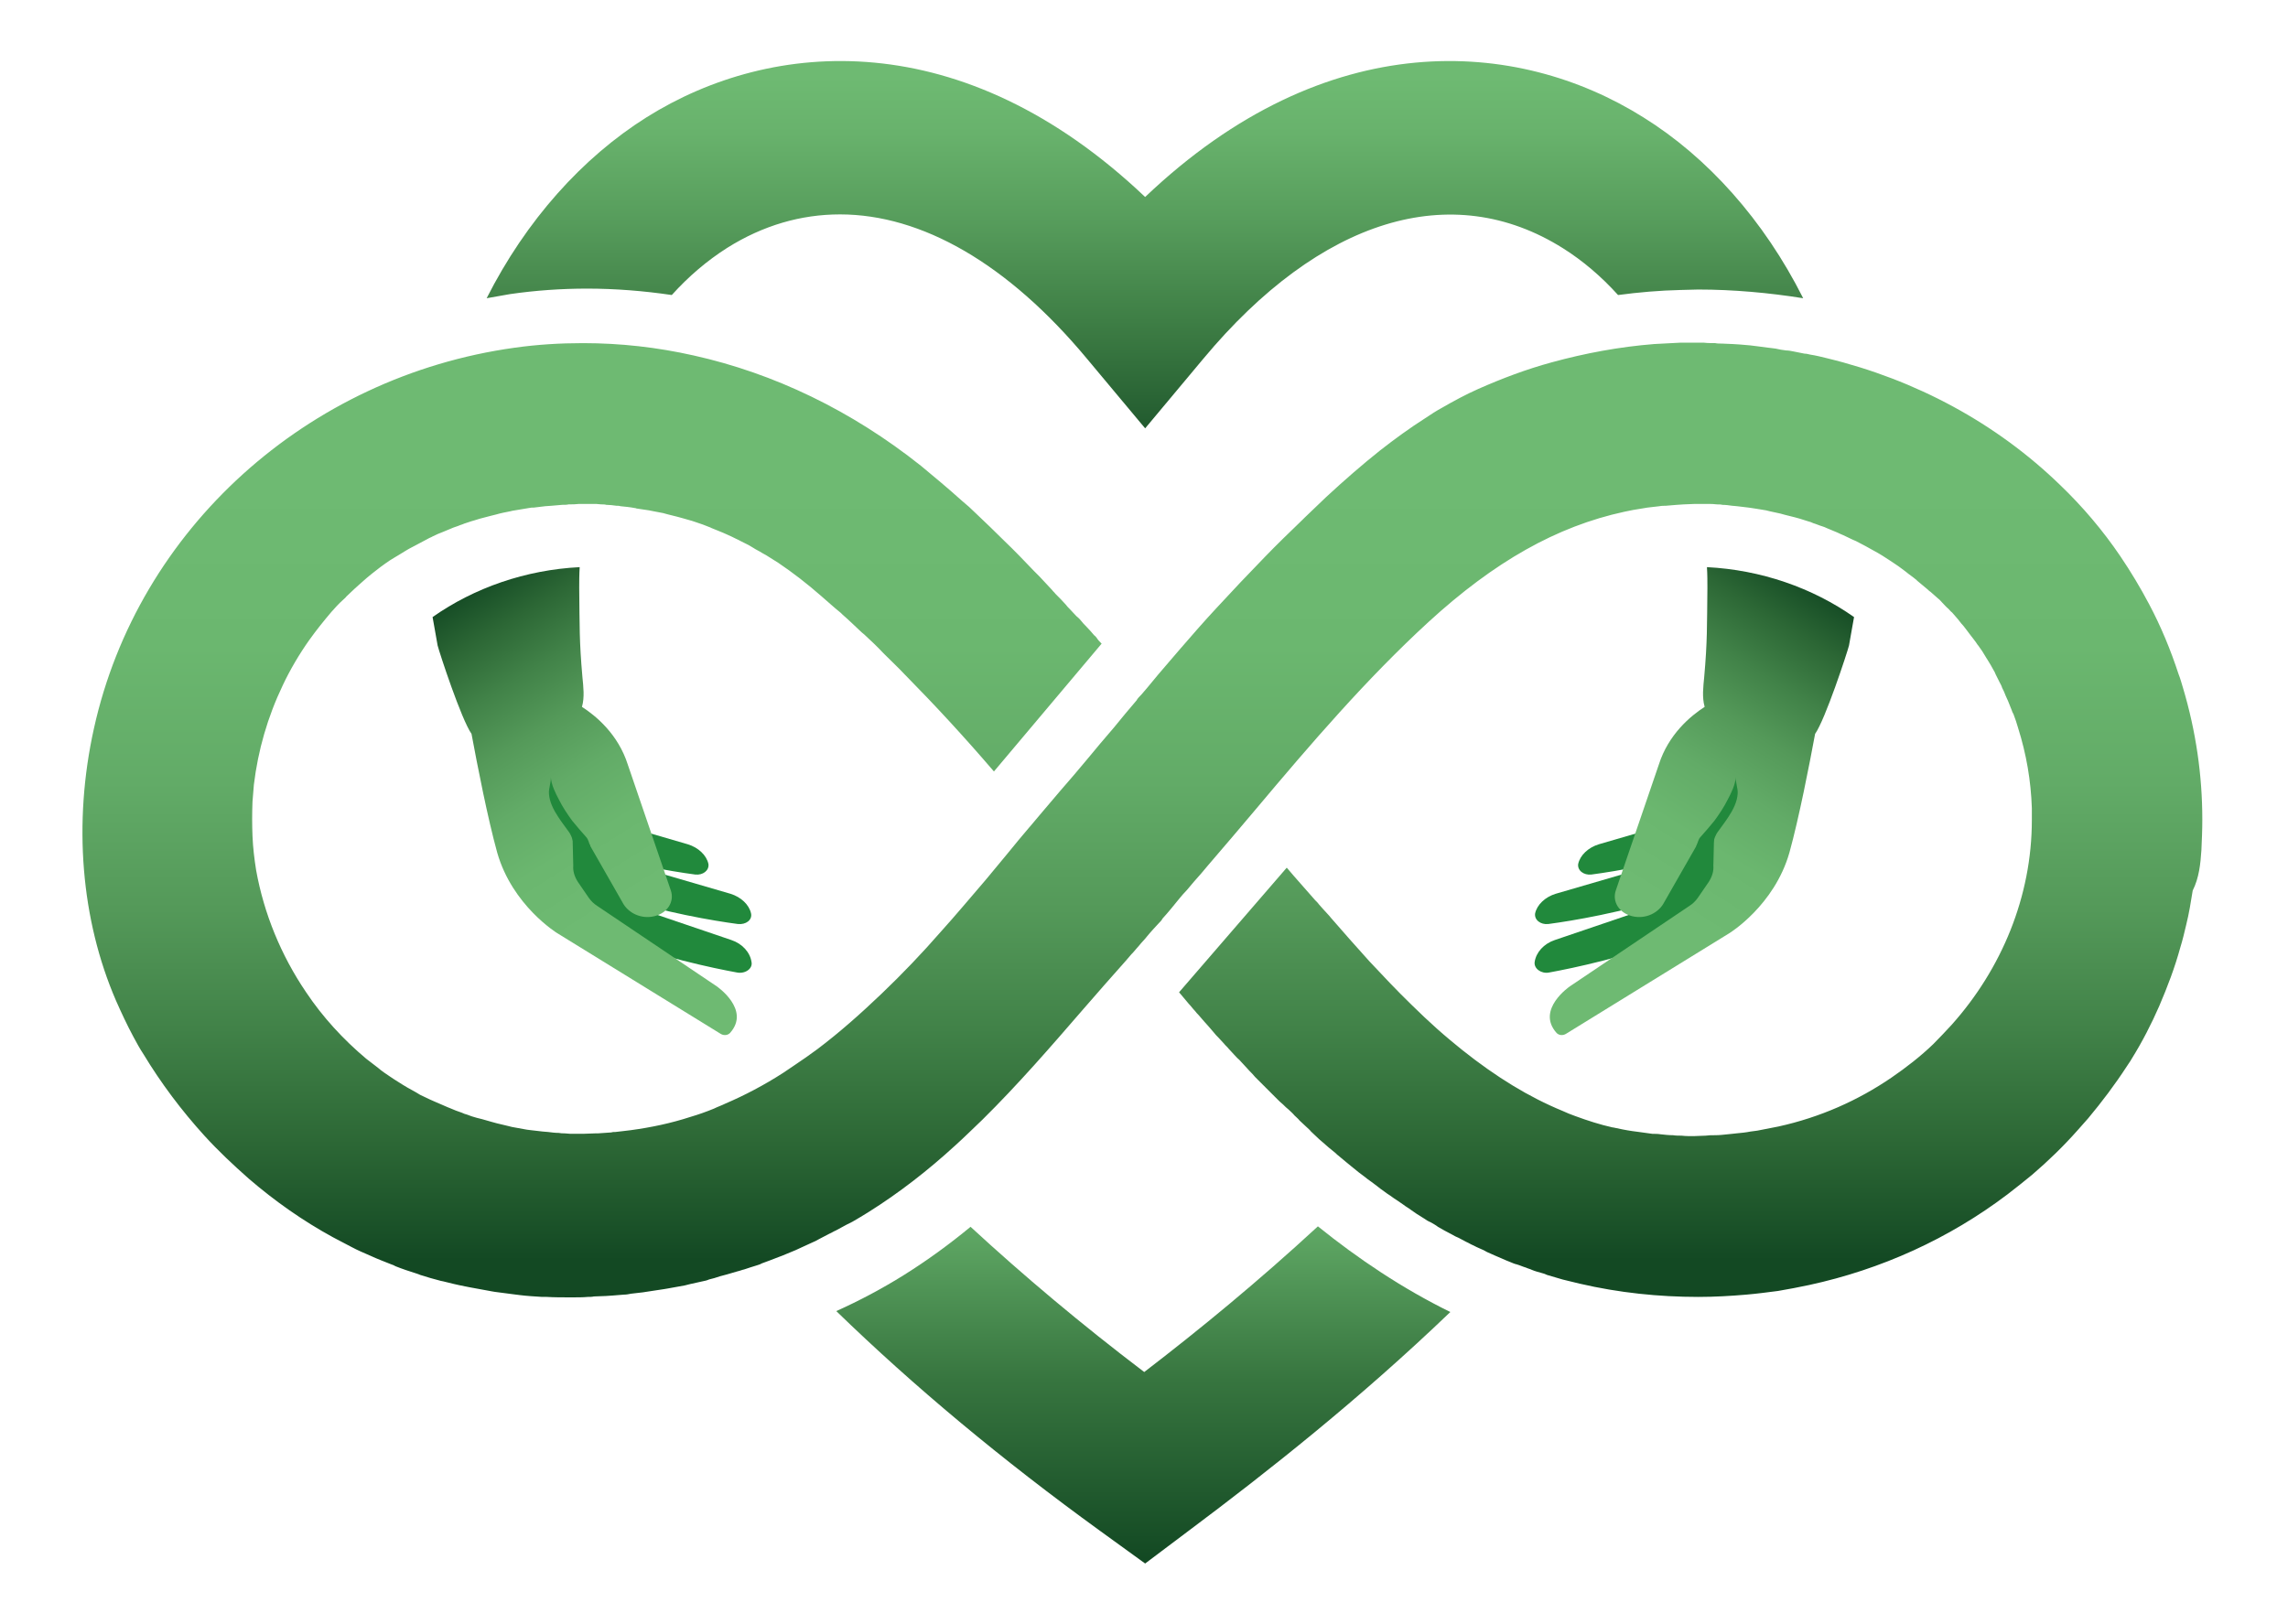 <?xml version="1.0" encoding="utf-8"?>
<!-- Generator: Adobe Illustrator 27.6.1, SVG Export Plug-In . SVG Version: 6.00 Build 0)  -->
<svg version="1.1" id="Logo_AROVIA" xmlns="http://www.w3.org/2000/svg" xmlns:xlink="http://www.w3.org/1999/xlink" x="0px"
	 y="0px" viewBox="0 0 499.3 354.6" style="enable-background:new 0 0 499.3 354.6;" xml:space="preserve">
<style type="text/css">
	.st0{fill:url(#SVGID_1_);}
	.st1{fill:url(#SVGID_00000120535525607608450610000011021602726265782449_);}
	.st2{fill:url(#SVGID_00000092421839355952883780000009980907562325387450_);}
	.st3{fill:#21893C;}
	.st4{fill:url(#SVGID_00000088836988802920978670000016055847885630607511_);}
	.st5{fill:url(#SVGID_00000031918909390069329650000010381002638696525202_);}
	.st6{fill:url(#SVGID_00000000919061782258504630000004089512861089260169_);}
	.st7{fill:url(#SVGID_00000023281281818255301040000009709692311791386811_);}
	.st8{fill:url(#SVGID_00000065074339358125438210000016883882128617267845_);}
	.st9{fill:url(#SVGID_00000049212352277424931620000009988577402722579388_);}
	.st10{fill:url(#SVGID_00000173842210315231062080000002126756873223464888_);}
	.st11{fill:url(#SVGID_00000172439705740772776600000018082315079601194419_);}
	.st12{fill:url(#SVGID_00000153669466827356225870000011926983397093260173_);}
</style>
<g>
	<linearGradient id="SVGID_1_" gradientUnits="userSpaceOnUse" x1="249.67" y1="82.065" x2="249.67" y2="275.095">
		<stop  offset="0.119" style="stop-color:#6EBA72"/>
		<stop  offset="0.306" style="stop-color:#6BB76F"/>
		<stop  offset="0.46" style="stop-color:#62AB67"/>
		<stop  offset="0.603" style="stop-color:#549959"/>
		<stop  offset="0.738" style="stop-color:#418248"/>
		<stop  offset="0.869" style="stop-color:#2C6735"/>
		<stop  offset="0.994" style="stop-color:#144A24"/>
		<stop  offset="1" style="stop-color:#134923"/>
	</linearGradient>
	<path class="st0" d="M480.4,185.6c0.1-2.2,0.2-4.4,0.2-6.7c0-9.7-1.4-19.3-4.2-28.7c-0.3-1-0.6-2.1-1-3.1
		c-1.7-5.2-3.8-10.3-6.4-15.2c-1.9-3.6-4-7.1-6.3-10.5c-3.8-5.6-8.2-10.8-13.1-15.5c-13.9-13.5-31.5-23-50.9-27.7
		c-1.2-0.3-2.4-0.6-3.7-0.8c-0.4-0.1-0.8-0.2-1.2-0.2c-0.8-0.2-1.7-0.3-2.5-0.5c-0.5-0.1-1-0.2-1.5-0.2c-0.8-0.1-1.5-0.2-2.3-0.4
		c-0.5-0.1-1-0.1-1.6-0.2c-0.8-0.1-1.5-0.2-2.3-0.3c-0.5-0.1-1.1-0.1-1.6-0.2c-0.8-0.1-1.5-0.1-2.3-0.2c-0.5,0-1.1-0.1-1.6-0.1
		c-0.8,0-1.6-0.1-2.3-0.1c-0.5,0-1,0-1.5-0.1c-0.8,0-1.7,0-2.5-0.1c-0.4,0-0.9,0-1.3,0c-1.3,0-2.5,0-3.8,0c-1.9,0.1-3.8,0.2-5.7,0.3
		c-7.6,0.6-15.1,2-22.4,4c-5.5,1.5-10.8,3.5-16,5.8c-2.7,1.2-5.3,2.6-7.9,4.1c-1.3,0.7-2.5,1.5-3.7,2.3c-3.3,2.1-6.6,4.5-9.8,7
		c-3.9,3.1-7.8,6.5-11.8,10.2c-1.6,1.5-3.1,3-4.7,4.5l-0.2,0.2c-0.1,0.1-0.1,0.1-0.2,0.2c-2.9,2.8-5.7,5.5-8.3,8.2
		c-3.6,3.7-7.1,7.4-10.6,11.2c-2.7,2.9-5.3,5.9-7.9,8.9c-1.6,1.9-3.2,3.7-4.8,5.6c-0.8,1-1.6,1.9-2.4,2.9c-0.4,0.5-0.8,0.9-1.2,1.4
		c-0.2,0.2-1,1-1,1.2c-1.7,2-3.4,4-5,6c-2,2.3-4,4.7-5.9,7c-1.9,2.3-3.8,4.5-5.8,6.8c-1.5,1.8-3,3.5-4.5,5.3
		c-0.7,0.8-1.4,1.7-2.1,2.5c0,0,0,0-0.1,0.1c-1.6,1.9-3.3,3.9-4.9,5.9c-3.1,3.8-6.3,7.6-9.6,11.4c-1.6,1.9-3.3,3.8-4.9,5.6
		c-4.1,4.7-8.4,9.2-12.9,13.5c-4.5,4.3-9.1,8.4-14,12.1c-0.8,0.6-1.7,1.2-2.5,1.8c-1.7,1.2-3.4,2.3-5,3.4c-4.2,2.7-8.4,4.9-12.6,6.7
		c-0.8,0.4-1.7,0.7-2.5,1.1c-1.7,0.7-3.4,1.3-5.1,1.8c-4.3,1.4-8.6,2.3-13,2.9c-1.1,0.1-2.2,0.3-3.4,0.4c-0.3,0-0.6,0-0.9,0.1
		c-1,0.1-1.9,0.1-2.9,0.2c-0.2,0-0.4,0-0.5,0c-0.9,0-1.9,0.1-2.8,0.1c-0.2,0-0.3,0-0.5,0c-0.4,0-0.8,0-1.2,0c-0.8,0-1.5,0-2.3-0.1
		c-0.4,0-0.8,0-1.3-0.1c-0.8,0-1.5-0.1-2.3-0.2c-0.4,0-0.8-0.1-1.2-0.1c-0.9-0.1-1.7-0.2-2.6-0.3c-0.3,0-0.5-0.1-0.8-0.1
		c-1.1-0.2-2.2-0.4-3.3-0.6c-0.3-0.1-0.5-0.1-0.8-0.2c-0.8-0.2-1.7-0.4-2.5-0.6c-0.4-0.1-0.8-0.2-1.1-0.3c-0.7-0.2-1.4-0.4-2.1-0.6
		c-0.4-0.1-0.8-0.2-1.2-0.3c-0.7-0.2-1.4-0.4-2.1-0.7c-0.4-0.1-0.7-0.2-1.1-0.4c-0.9-0.3-1.7-0.6-2.6-1c-0.2-0.1-0.3-0.1-0.5-0.2
		c-1-0.4-2-0.9-3-1.3c-0.3-0.1-0.6-0.3-0.9-0.4c-0.7-0.3-1.4-0.7-2.1-1c-0.3-0.2-0.7-0.4-1-0.6c-0.6-0.3-1.2-0.7-1.8-1
		c-0.3-0.2-0.7-0.4-1-0.6c-0.6-0.4-1.3-0.8-1.9-1.2c-0.3-0.2-0.6-0.4-0.9-0.6c-0.9-0.6-1.8-1.2-2.6-1.9c-0.9-0.7-1.7-1.3-2.6-2
		c-5-4.2-9.5-9.1-13.1-14.5c-5.5-8.1-9.2-17.2-10.9-26.6c-0.4-2.5-0.7-5-0.8-7.5c-0.1-2.5-0.1-5,0-7.5c0.1-1.3,0.2-2.5,0.3-3.7
		c0.9-7.5,3-14.8,6.3-21.7c1.6-3.4,3.6-6.8,5.8-9.9c1.5-2.1,3.1-4.1,4.8-6.1c0.8-0.9,1.6-1.8,2.5-2.6c0.3-0.3,0.6-0.5,0.8-0.8
		c0.6-0.6,1.2-1.1,1.8-1.7c0.3-0.3,0.7-0.6,1-0.9c0.6-0.5,1.1-1,1.7-1.5c0.4-0.3,0.7-0.6,1.1-0.9c0.6-0.5,1.2-0.9,1.8-1.4
		c0.4-0.3,0.7-0.5,1.1-0.8c0.7-0.5,1.3-0.9,2-1.3c0.3-0.2,0.7-0.4,1-0.6c1-0.6,1.9-1.2,2.9-1.7c0.1,0,0.1-0.1,0.2-0.1
		c1.1-0.6,2.1-1.1,3.2-1.7c0.3-0.2,0.7-0.3,1-0.5c0.8-0.4,1.5-0.7,2.3-1c0.4-0.2,0.8-0.3,1.2-0.5c0.7-0.3,1.4-0.6,2.1-0.8
		c0.4-0.2,0.9-0.3,1.3-0.5c0.7-0.2,1.4-0.5,2.2-0.7c0.4-0.1,0.9-0.3,1.3-0.4c0.8-0.2,1.5-0.4,2.3-0.6c0.4-0.1,0.8-0.2,1.2-0.3
		c1-0.3,2.1-0.5,3.1-0.7c0.1,0,0.3-0.1,0.4-0.1c1.2-0.2,2.4-0.4,3.6-0.6c0.4-0.1,0.7-0.1,1.1-0.1c0.8-0.1,1.7-0.2,2.5-0.3
		c0.5,0,0.9-0.1,1.4-0.1c0.8-0.1,1.5-0.1,2.3-0.2c0.5,0,1,0,1.4-0.1c0.8,0,1.5,0,2.3-0.1c0.3,0,0.6,0,0.9,0c0.2,0,0.5,0,0.7,0
		c0.4,0,0.8,0,1.2,0c0.7,0,1.3,0,2,0.1c0.4,0,0.8,0,1.1,0.1c0.7,0,1.5,0.1,2.2,0.2c0.3,0,0.6,0,0.9,0.1c1,0.1,2.1,0.2,3.1,0.4
		c0.1,0,0.2,0,0.4,0.1c0.9,0.1,1.8,0.3,2.7,0.4c0.3,0.1,0.7,0.1,1,0.2c0.7,0.1,1.4,0.3,2.1,0.4c0.4,0.1,0.7,0.2,1.1,0.3
		c0.7,0.2,1.3,0.3,2,0.5c0.4,0.1,0.7,0.2,1.1,0.3c0.7,0.2,1.4,0.4,2.1,0.6c0.3,0.1,0.6,0.2,0.9,0.3c1,0.3,2,0.7,3,1.1
		c0.1,0,0.1,0,0.2,0.1c0.9,0.4,1.8,0.7,2.7,1.1c0.3,0.1,0.6,0.3,0.9,0.4c0.7,0.3,1.3,0.6,1.9,0.9c0.4,0.2,0.7,0.3,1,0.5
		c0.6,0.3,1.2,0.6,1.8,0.9c0.3,0.2,0.7,0.4,1,0.6c0.6,0.4,1.3,0.7,1.9,1.1c0.3,0.2,0.6,0.3,0.9,0.5c0.9,0.6,1.8,1.1,2.7,1.7
		c3.1,2.1,6.1,4.4,9.3,7.2c1.4,1.2,2.8,2.5,4.3,3.7c0.1,0.1,0.3,0.3,0.4,0.4c1.4,1.2,2.7,2.5,4.1,3.8c0.2,0.2,0.4,0.3,0.6,0.5
		c1.4,1.3,2.8,2.6,4.1,4c0.2,0.2,0.3,0.3,0.5,0.5c1.4,1.4,2.9,2.8,4.3,4.3c0.1,0.1,0.1,0.1,0.2,0.2c6.2,6.3,12.6,13.2,19.2,20.9
		c0,0,23.5-27.9,23.5-27.9c-0.4-0.4-0.8-0.8-1.1-1.3c-0.2-0.2-0.3-0.4-0.5-0.5c-0.6-0.7-1.2-1.4-1.9-2.1c-0.3-0.3-0.6-0.6-0.9-1
		c-0.3-0.4-0.7-0.8-1.1-1.1c-0.5-0.5-1-1.1-1.5-1.6c-0.3-0.3-0.6-0.6-0.8-0.9c-0.7-0.8-1.5-1.6-2.3-2.4c-0.2-0.3-0.5-0.5-0.7-0.8
		c-0.9-1-1.8-1.9-2.8-3l-1.1-1.1c-2.2-2.3-4.3-4.5-6.5-6.6c-2.1-2.1-4.2-4.1-6.2-6c-1-1-2-1.9-3.1-2.8c-3-2.7-6-5.2-8.9-7.6
		c-15.2-12.1-32.1-20.2-49.6-24.1c-8-1.8-16-2.7-24.2-2.7c-5,0-9.9,0.3-14.9,1c-45.3,6.3-82.2,39.6-91.8,83.1
		c-4.6,20.7-2.8,41.8,4.8,59.4c1.2,2.7,2.4,5.3,3.8,7.9c0.7,1.3,1.4,2.6,2.2,3.8c3.8,6.3,8.3,12.3,13.3,17.8c3,3.3,6.3,6.4,9.7,9.4
		c5.7,4.9,11.8,9.2,18.4,12.8c1.3,0.7,2.7,1.4,4,2.1s2.7,1.3,4.1,1.9c1.5,0.7,3.1,1.3,4.6,1.9c0.3,0.1,0.6,0.2,0.9,0.4
		c1.5,0.6,3,1.1,4.6,1.6c0.3,0.1,0.6,0.2,0.8,0.3c1.5,0.5,3,0.9,4.5,1.3c0.2,0,0.3,0.1,0.5,0.1c1.6,0.4,3.2,0.8,4.8,1.1
		c0.3,0.1,0.7,0.1,1,0.2c1.6,0.3,3.2,0.6,4.9,0.9c0.2,0,0.4,0.1,0.6,0.1c1.5,0.2,3.1,0.4,4.6,0.6c0.3,0,0.6,0.1,0.8,0.1
		c1.6,0.2,3.3,0.3,4.9,0.4c0.3,0,0.7,0,1,0c1.7,0.1,3.4,0.1,5.1,0.1c0.2,0,0.3,0,0.5,0c1.1,0,2.3,0,3.4-0.1c0.4,0,0.9,0,1.3-0.1
		c0.9,0,1.7-0.1,2.6-0.1c0.5,0,1-0.1,1.5-0.1c0.8-0.1,1.6-0.1,2.5-0.2c0.5,0,1-0.1,1.5-0.2c0.9-0.1,1.7-0.2,2.6-0.3
		c0.4-0.1,0.9-0.1,1.3-0.2c1.1-0.2,2.2-0.3,3.3-0.5c0.2,0,0.4-0.1,0.6-0.1c1.3-0.2,2.6-0.5,3.9-0.7c0.4-0.1,0.8-0.2,1.2-0.3
		c0.9-0.2,1.8-0.4,2.7-0.6c0.5-0.1,1-0.2,1.4-0.4c0.8-0.2,1.6-0.4,2.4-0.7c0.5-0.1,1-0.3,1.5-0.4c0.8-0.2,1.6-0.5,2.4-0.7
		c0.5-0.1,0.9-0.3,1.4-0.4c0.9-0.3,1.8-0.6,2.8-0.9c0.3-0.1,0.7-0.2,1-0.4c1.3-0.5,2.5-0.9,3.7-1.4c0.3-0.1,0.5-0.2,0.8-0.3
		c1-0.4,1.9-0.8,2.9-1.2c0.4-0.2,0.9-0.4,1.3-0.6c0.8-0.4,1.6-0.7,2.4-1.1c0.5-0.2,0.9-0.4,1.4-0.7c0.8-0.4,1.5-0.8,2.3-1.2
		c0.5-0.2,0.9-0.5,1.4-0.7c0.8-0.4,1.6-0.9,2.4-1.3c0.4-0.2,0.8-0.4,1.2-0.6c1.2-0.7,2.4-1.4,3.5-2.1c6.7-4.2,13-9.1,19-14.6
		c2-1.8,3.9-3.7,5.9-5.6c7.7-7.6,14.9-15.9,21.9-24c3.1-3.6,6.3-7.2,9.4-10.7l1.2-1.4c0.2-0.2,0.5-0.5,0.9-1
		c0.2-0.2,0.4-0.5,0.7-0.8c0.2-0.2,0.3-0.4,0.5-0.6c0.3-0.3,0.6-0.7,0.9-1c0.3-0.4,0.6-0.7,1-1.2c0.3-0.3,0.5-0.6,0.8-0.9
		c0.4-0.4,0.8-0.9,1.2-1.3c0.3-0.3,0.6-0.6,0.8-1c1.2-1.3,2.4-2.8,3.7-4.4c0.5-0.6,1-1.2,1.6-1.8c1-1.2,2-2.4,3.1-3.6
		c0.5-0.6,1.1-1.3,1.6-1.9c3.6-4.2,7.2-8.4,10.3-12.1c12.1-14.4,24.1-28.4,37.7-40.9c14.4-13.2,28-20.9,42.8-24.1
		c1.3-0.3,2.5-0.5,3.8-0.7c0.4-0.1,0.8-0.1,1.2-0.2c0.9-0.1,1.7-0.2,2.6-0.3c0.5-0.1,1-0.1,1.4-0.1c0.8-0.1,1.6-0.1,2.4-0.2
		c0.5,0,1-0.1,1.5-0.1c0.8,0,1.6-0.1,2.4-0.1c0.3,0,0.6,0,0.9,0c0.2,0,0.5,0,0.7,0c0.4,0,0.8,0,1.3,0c0.7,0,1.3,0,2,0.1
		c0.4,0,0.8,0,1.2,0.1c0.7,0,1.4,0.1,2.1,0.2c0.4,0,0.8,0.1,1.1,0.1c0.8,0.1,1.7,0.2,2.5,0.3c0.2,0,0.5,0.1,0.7,0.1
		c1.1,0.2,2.1,0.3,3.1,0.5c0.3,0.1,0.5,0.1,0.8,0.2c0.8,0.2,1.5,0.3,2.3,0.5c0.4,0.1,0.7,0.2,1.1,0.3c0.7,0.2,1.3,0.3,2,0.5
		c0.4,0.1,0.8,0.2,1.1,0.3c0.6,0.2,1.3,0.4,1.9,0.6c0.4,0.1,0.7,0.2,1.1,0.4c0.7,0.2,1.3,0.5,2,0.7c0.3,0.1,0.6,0.2,1,0.4
		c0.8,0.3,1.6,0.7,2.4,1c0.1,0.1,0.3,0.1,0.4,0.2c1,0.4,1.9,0.9,2.8,1.3c0.2,0.1,0.5,0.2,0.7,0.3c0.7,0.4,1.4,0.7,2.1,1.1
		c0.3,0.2,0.6,0.3,0.9,0.5c0.6,0.3,1.2,0.7,1.8,1c0.3,0.2,0.7,0.4,1,0.6c0.6,0.4,1.1,0.7,1.7,1.1c0.3,0.2,0.6,0.4,0.9,0.6
		c0.6,0.4,1.2,0.8,1.7,1.2c0.3,0.2,0.5,0.4,0.8,0.6c0.7,0.6,1.5,1.1,2.2,1.7c0.1,0.1,0.2,0.1,0.2,0.2c0.8,0.7,1.6,1.3,2.4,2
		c0.2,0.2,0.4,0.4,0.6,0.5c0.6,0.5,1.1,1,1.7,1.5c0.3,0.2,0.5,0.5,0.8,0.8c0.5,0.5,0.9,1,1.4,1.4c0.3,0.3,0.5,0.6,0.8,0.8
		c0.4,0.5,0.9,1,1.3,1.5c0.2,0.3,0.5,0.6,0.7,0.9c0.5,0.5,0.9,1.1,1.3,1.6c0.2,0.3,0.4,0.5,0.6,0.8c0.6,0.8,1.2,1.5,1.7,2.3
		c0,0,0.1,0.1,0.1,0.1c0.6,0.8,1.2,1.7,1.7,2.6c0.2,0.3,0.3,0.5,0.5,0.8c0.4,0.6,0.7,1.2,1.1,1.9c0.2,0.3,0.4,0.7,0.5,1
		c0.3,0.6,0.6,1.2,0.9,1.8c0.2,0.4,0.4,0.7,0.5,1.1c0.3,0.6,0.6,1.2,0.8,1.8c0.2,0.4,0.3,0.7,0.5,1.1c0.3,0.7,0.5,1.3,0.8,2
		c0.1,0.3,0.2,0.6,0.4,0.9c0.4,1,0.7,2,1,3c1.8,5.7,2.8,11.5,3,17.5c0,0.8,0,1.7,0,2.6c0,16.7-6.6,32.5-17.5,44.7
		c-1.3,1.4-2.6,2.8-4,4.2c-2.8,2.7-5.9,5.1-9.1,7.3c-7.3,5-15.6,8.7-24.7,10.7c-1.5,0.3-3,0.6-4.6,0.9c-0.5,0.1-1,0.1-1.5,0.2
		c-1,0.2-2,0.3-3.1,0.4c-0.6,0.1-1.2,0.1-1.9,0.2c-0.9,0.1-1.8,0.2-2.8,0.2c-0.7,0-1.3,0-2,0.1c-0.9,0-1.8,0.1-2.6,0.1
		c-0.1,0-0.1,0-0.2,0c-0.8,0-1.6,0-2.4-0.1c-0.6,0-1.3,0-1.9-0.1c-0.9,0-1.8-0.1-2.7-0.2c-0.6-0.1-1.2-0.1-1.8-0.1
		c-1-0.1-1.9-0.3-2.9-0.4c-0.5-0.1-1-0.1-1.5-0.2c-1.4-0.2-2.8-0.5-4.2-0.8c0,0-0.1,0-0.1,0c-2.7-0.6-5.5-1.5-8.2-2.5
		c-0.9-0.3-1.8-0.7-2.7-1.1c-7.3-3-14.5-7.4-21.9-13.3c-0.9-0.7-1.8-1.5-2.8-2.3c-1.8-1.5-3.7-3.2-5.5-4.9c-0.9-0.9-1.9-1.8-2.8-2.7
		c-3.2-3.1-6.2-6.3-9.2-9.5c-2.9-3.2-5.7-6.4-8.4-9.5c-0.2-0.3-0.9-1-1.7-1.9c-0.3-0.3-0.5-0.6-0.8-0.9c-0.2-0.3-0.5-0.6-0.8-0.9
		c0,0-0.1-0.1-0.1-0.1c-1.8-2.1-4.1-4.6-6.2-7.1l-23.5,27.2c0.5,0.6,1.1,1.3,1.6,1.9c0.2,0.2,0.3,0.4,0.5,0.6
		c0.5,0.5,0.9,1.1,1.4,1.6c0.2,0.3,0.5,0.6,0.7,0.8c0.4,0.5,0.9,1,1.3,1.5c0.3,0.3,0.6,0.7,0.9,1c0.4,0.5,0.8,0.9,1.2,1.4
		c0.3,0.4,0.6,0.7,1,1.1c0.4,0.4,0.8,0.9,1.2,1.3c0.3,0.4,0.7,0.7,1,1.1c0.4,0.4,0.8,0.9,1.2,1.3c0.4,0.4,0.7,0.8,1.1,1.1
		c0.4,0.4,0.8,0.9,1.2,1.3c0.4,0.4,0.7,0.8,1.1,1.2c0.4,0.4,0.8,0.8,1.2,1.3c0.4,0.4,0.8,0.8,1.2,1.2c0.4,0.4,0.8,0.8,1.2,1.2
		c0.4,0.4,0.8,0.8,1.2,1.2c0.4,0.4,0.8,0.8,1.2,1.2c0.4,0.4,0.8,0.8,1.3,1.2c0.4,0.4,0.8,0.8,1.2,1.1c0.4,0.4,0.9,0.8,1.3,1.3
		c0.4,0.4,0.8,0.7,1.1,1.1c0.5,0.5,1,0.9,1.5,1.4c0.3,0.3,0.7,0.6,1,1c0.6,0.6,1.2,1.1,1.8,1.7c0.2,0.2,0.5,0.4,0.7,0.6
		c0.9,0.8,1.7,1.5,2.6,2.2c0.3,0.2,0.5,0.5,0.8,0.7c0.6,0.5,1.2,1,1.8,1.5c0.4,0.3,0.7,0.6,1.1,0.9c0.5,0.4,1.1,0.9,1.6,1.3
		c0.4,0.3,0.8,0.6,1.2,0.9c0.5,0.4,1,0.8,1.6,1.2c0.4,0.3,0.8,0.6,1.2,0.9c0.5,0.4,1,0.8,1.6,1.2c0.4,0.3,0.8,0.6,1.3,0.9
		c0.5,0.4,1,0.7,1.6,1.1c0.4,0.3,0.9,0.6,1.3,0.9c0.5,0.4,1.1,0.7,1.6,1.1c0.4,0.3,0.9,0.6,1.3,0.9c0.5,0.3,1.1,0.7,1.6,1
		c0.4,0.3,0.9,0.6,1.4,0.8c0.5,0.3,1.1,0.6,1.6,1c0.5,0.3,0.9,0.5,1.4,0.8c0.6,0.3,1.1,0.6,1.7,0.9c0.5,0.3,0.9,0.5,1.4,0.7
		c0.6,0.3,1.1,0.6,1.7,0.9c0.5,0.2,0.9,0.5,1.4,0.7c0.6,0.3,1.2,0.6,1.7,0.8c0.5,0.2,0.9,0.4,1.4,0.7c0.6,0.3,1.2,0.5,1.8,0.8
		c0.5,0.2,0.9,0.4,1.4,0.6c0.6,0.3,1.2,0.5,1.9,0.8c0.5,0.2,0.9,0.4,1.4,0.5c0.7,0.2,1.3,0.5,2,0.7c0.4,0.2,0.9,0.3,1.3,0.5
		c0.7,0.3,1.5,0.5,2.2,0.7c0.4,0.1,0.7,0.2,1.1,0.4c1.1,0.3,2.3,0.7,3.4,1c1.2,0.3,2.5,0.6,3.7,0.9c8.6,2,17.3,2.9,25.9,2.9
		c3.5,0,7-0.2,10.5-0.5c2.3-0.2,4.6-0.5,6.9-0.8c2.3-0.4,4.5-0.8,6.8-1.3c15.7-3.4,30.5-10.1,43.3-19.8c1.8-1.4,3.6-2.8,5.4-4.3
		c3.5-3,6.8-6.2,9.9-9.7c0.8-0.9,1.5-1.7,2.3-2.6c3-3.6,5.8-7.3,8.4-11.3c0.3-0.4,0.5-0.8,0.8-1.2l0.3-0.5c2.3-3.7,4.3-7.6,6-11.5
		c1.8-4.2,3.4-8.4,4.6-12.8c0.5-1.6,0.9-3.3,1.3-5c0.6-2.4,1-4.9,1.4-7.4C479.9,191.6,480.2,188.6,480.4,185.6z"/>
	
		<linearGradient id="SVGID_00000181057851901974256430000008092468540083833985_" gradientUnits="userSpaceOnUse" x1="249.605" y1="256.383" x2="249.605" y2="340.295">
		<stop  offset="0" style="stop-color:#6EBA72"/>
		<stop  offset="0.535" style="stop-color:#37753F"/>
		<stop  offset="1" style="stop-color:#134923"/>
	</linearGradient>
	<path style="fill:url(#SVGID_00000181057851901974256430000008092468540083833985_);" d="M287.6,267.7c-13,12-25.9,22.6-37.9,31.8
		c-13.7-10.4-26.3-21-37.9-31.7c-4.6,3.8-9.4,7.3-14.5,10.5c-4.8,3-9.7,5.6-14.8,7.9c17,16.5,36.2,32.5,57.6,48l9.8,7.1l9.7-7.3
		c17.1-12.8,37.1-28.6,56.9-47.6C306.1,281.3,296.4,274.8,287.6,267.7z"/>
	<g>
		
			<linearGradient id="SVGID_00000041267002678883483910000008171397614745402500_" gradientUnits="userSpaceOnUse" x1="249.877" y1="16.527" x2="249.877" y2="105.805">
			<stop  offset="0" style="stop-color:#6EBA72"/>
			<stop  offset="0.141" style="stop-color:#68B26C"/>
			<stop  offset="0.35" style="stop-color:#579D5C"/>
			<stop  offset="0.6" style="stop-color:#3E7E45"/>
			<stop  offset="0.88" style="stop-color:#20582D"/>
			<stop  offset="1" style="stop-color:#134923"/>
		</linearGradient>
		<path style="fill:url(#SVGID_00000041267002678883483910000008171397614745402500_);" d="M111.3,64.2c5.5-0.8,11.2-1.2,16.8-1.2
			c6.2,0,12.4,0.5,18.5,1.4c3.7-4.1,7.7-7.5,12.1-10.3c7.8-4.9,16.1-7.3,24.6-7.3c17.8,0,36.6,10.7,53.9,31.5l12.7,15.2l12.7-15.2
			c25.5-30.6,54.2-39.4,78.5-24.1c4.3,2.7,8.4,6.2,12,10.2c4.5-0.6,9.1-1,13.6-1.1c1.3,0,2.6-0.1,3.9-0.1c7.6,0,15.4,0.7,22.9,1.9
			c-8.6-17.1-20.9-30.8-34.9-39.5C331.2,8.4,289.6,5.2,249.9,43C210.1,5.2,168.5,8.4,141.1,25.6c-14,8.8-26.3,22.5-34.9,39.5
			C107.9,64.8,109.6,64.5,111.3,64.2z"/>
	</g>
	<g>
		<g>
			<path class="st3" d="M338,212.3c5.5-1,16.7-3.4,28.4-7.7l9.1-11.7l-36.2,12.3c-2.4,0.8-4.1,2.7-4.4,4.8l0,0
				C334.7,211.4,336.3,212.6,338,212.3z"/>
			<path class="st3" d="M337.9,201.7c5.3-0.7,16-2.5,27.3-6.1l9.3-10.7l-35,10.2c-2.3,0.7-4.1,2.4-4.5,4.3l0,0
				C334.8,200.8,336.2,201.9,337.9,201.7z"/>
			<path class="st3" d="M347.3,190.9c5.3-0.7,16-2.5,27.3-6.1l9.3-10.7l-35,10.2c-2.3,0.7-4.1,2.4-4.5,4.3l0,0
				C344.2,190,345.6,191.1,347.3,190.9z"/>
			<polygon class="st3" points="366.9,173.1 358.5,192.7 365.7,202.7 378.7,195.5 381.4,174 			"/>
		</g>
		<g>
			
				<linearGradient id="SVGID_00000101091946165878087250000012213397342939694005_" gradientUnits="userSpaceOnUse" x1="351.906" y1="203.312" x2="398.642" y2="128.643">
				<stop  offset="0.119" style="stop-color:#6EBA72"/>
				<stop  offset="0.306" style="stop-color:#6BB76F"/>
				<stop  offset="0.46" style="stop-color:#62AB67"/>
				<stop  offset="0.603" style="stop-color:#549959"/>
				<stop  offset="0.738" style="stop-color:#418248"/>
				<stop  offset="0.869" style="stop-color:#2C6735"/>
				<stop  offset="0.994" style="stop-color:#144A24"/>
				<stop  offset="1" style="stop-color:#134923"/>
			</linearGradient>
			<path style="fill:url(#SVGID_00000101091946165878087250000012213397342939694005_);" d="M404.6,134.7
				c-9.1-6.4-20.3-10.3-32.1-10.9c0.1,1.6,0.1,3.2,0.1,4.5c-0.1,8.5,0,11.6-0.7,19.5c-0.2,2.1-0.5,4.4,0.1,6.5c-3.1,2-7.9,6-10,12.6
				l-9.4,27.5c-0.8,2.4,0.7,4.9,3.6,5.6c2.9,0.7,5.8-0.7,7-3.1l7.2-12.6c0,0,1.5-1.4,3.7-3.7l-0.2,8.4c0.1,1.2-0.3,2.4-1,3.5
				l-2.4,3.5c-0.5,0.7-1.1,1.3-1.9,1.8l-26,17.5c0,0-7.5,5.1-2.9,10.2c0.5,0.5,1.3,0.6,2,0.2l35.7-22c0,0,9.8-6,13.1-17.6
				c2.1-7.6,4.3-18.9,5.6-25.9c2.2-3.1,7-17.7,7.4-19.3C403.9,138.5,404.3,136.5,404.6,134.7z"/>
			<g>
				<path class="st3" d="M371.7,185.2c-0.5-0.1-1-0.2-1.4-0.4c0,0-0.1,0-0.1-0.1c0,0,0-0.1,0-0.1c0.3-0.6,0.4-1.4,0.9-1.9
					c1-1.1,2-2.3,3-3.5c1.1-1.5,2.1-3,2.9-4.6c0.8-1.5,1.7-3.3,1.8-5c-0.1,1.2,0.5,2.4,0.4,3.7c-0.1,1.7-1,3.5-2,5
					c-0.7,1.1-1.5,2.1-2.2,3.1c-0.7,0.9-0.9,1.7-1.2,2.8c-0.1,0.2-0.1,0.4-0.2,0.7c-0.1,0.1-0.1,0.3-0.3,0.4
					c-0.2,0.1-0.5,0.1-0.7,0.1C372.3,185.3,372,185.2,371.7,185.2z"/>
			</g>
		</g>
	</g>
	<g>
		<g>
			<path class="st3" d="M160.9,212.3c-5.5-1-16.7-3.4-28.4-7.7l-9.1-11.7l36.2,12.3c2.4,0.8,4.1,2.7,4.4,4.8l0,0
				C164.3,211.4,162.7,212.6,160.9,212.3z"/>
			<path class="st3" d="M161,201.7c-5.3-0.7-16-2.5-27.3-6.1l-9.3-10.7l35,10.2c2.3,0.7,4.1,2.4,4.5,4.3l0,0
				C164.2,200.8,162.8,201.9,161,201.7z"/>
			<path class="st3" d="M151.7,190.9c-5.3-0.7-16-2.5-27.3-6.1l-9.3-10.7l35,10.2c2.3,0.7,4.1,2.4,4.5,4.3l0,0
				C154.8,190,153.4,191.1,151.7,190.9z"/>
			<polygon class="st3" points="132.1,173.1 140.5,192.7 133.3,202.7 120.3,195.5 117.6,174 			"/>
		</g>
		<g>
			
				<linearGradient id="SVGID_00000086684889309634995160000005443071235145364368_" gradientUnits="userSpaceOnUse" x1="-1056.694" y1="203.312" x2="-1009.958" y2="128.643" gradientTransform="matrix(-1 0 0 1 -909.612 0)">
				<stop  offset="0.119" style="stop-color:#6EBA72"/>
				<stop  offset="0.306" style="stop-color:#6BB76F"/>
				<stop  offset="0.46" style="stop-color:#62AB67"/>
				<stop  offset="0.603" style="stop-color:#549959"/>
				<stop  offset="0.738" style="stop-color:#418248"/>
				<stop  offset="0.869" style="stop-color:#2C6735"/>
				<stop  offset="0.994" style="stop-color:#144A24"/>
				<stop  offset="1" style="stop-color:#134923"/>
			</linearGradient>
			<path style="fill:url(#SVGID_00000086684889309634995160000005443071235145364368_);" d="M94.4,134.7
				c9.1-6.4,20.3-10.3,32.1-10.9c-0.1,1.6-0.1,3.2-0.1,4.5c0.1,8.5,0,11.6,0.7,19.5c0.2,2.1,0.5,4.4-0.1,6.5c3.1,2,7.9,6,10,12.6
				l9.4,27.5c0.8,2.4-0.7,4.9-3.6,5.6c-2.9,0.7-5.8-0.7-7-3.1l-7.2-12.6c0,0-1.5-1.4-3.7-3.7l0.2,8.4c-0.1,1.2,0.3,2.4,1,3.5
				l2.4,3.5c0.5,0.7,1.1,1.3,1.9,1.8l26,17.5c0,0,7.5,5.1,2.9,10.2c-0.5,0.5-1.3,0.6-2,0.2l-35.7-22c0,0-9.8-6-13.1-17.6
				c-2.1-7.6-4.3-18.9-5.6-25.9c-2.2-3.1-7-17.7-7.4-19.3C95.1,138.5,94.7,136.5,94.4,134.7z"/>
			<g>
				<path class="st3" d="M127.3,185.2c0.5-0.1,1-0.2,1.4-0.4c0,0,0.1,0,0.1-0.1c0,0,0-0.1,0-0.1c-0.3-0.6-0.4-1.4-0.9-1.9
					c-1-1.1-2-2.3-3-3.5c-1.1-1.5-2.1-3-2.9-4.6c-0.8-1.5-1.7-3.3-1.8-5c0.1,1.2-0.5,2.4-0.4,3.7c0.1,1.7,1,3.5,2,5
					c0.7,1.1,1.5,2.1,2.2,3.1c0.7,0.9,0.9,1.7,1.2,2.8c0.1,0.2,0.1,0.4,0.2,0.7c0.1,0.1,0.1,0.3,0.3,0.4c0.2,0.1,0.5,0.1,0.7,0.1
					C126.7,185.3,127,185.2,127.3,185.2z"/>
			</g>
		</g>
	</g>
</g>
</svg>
